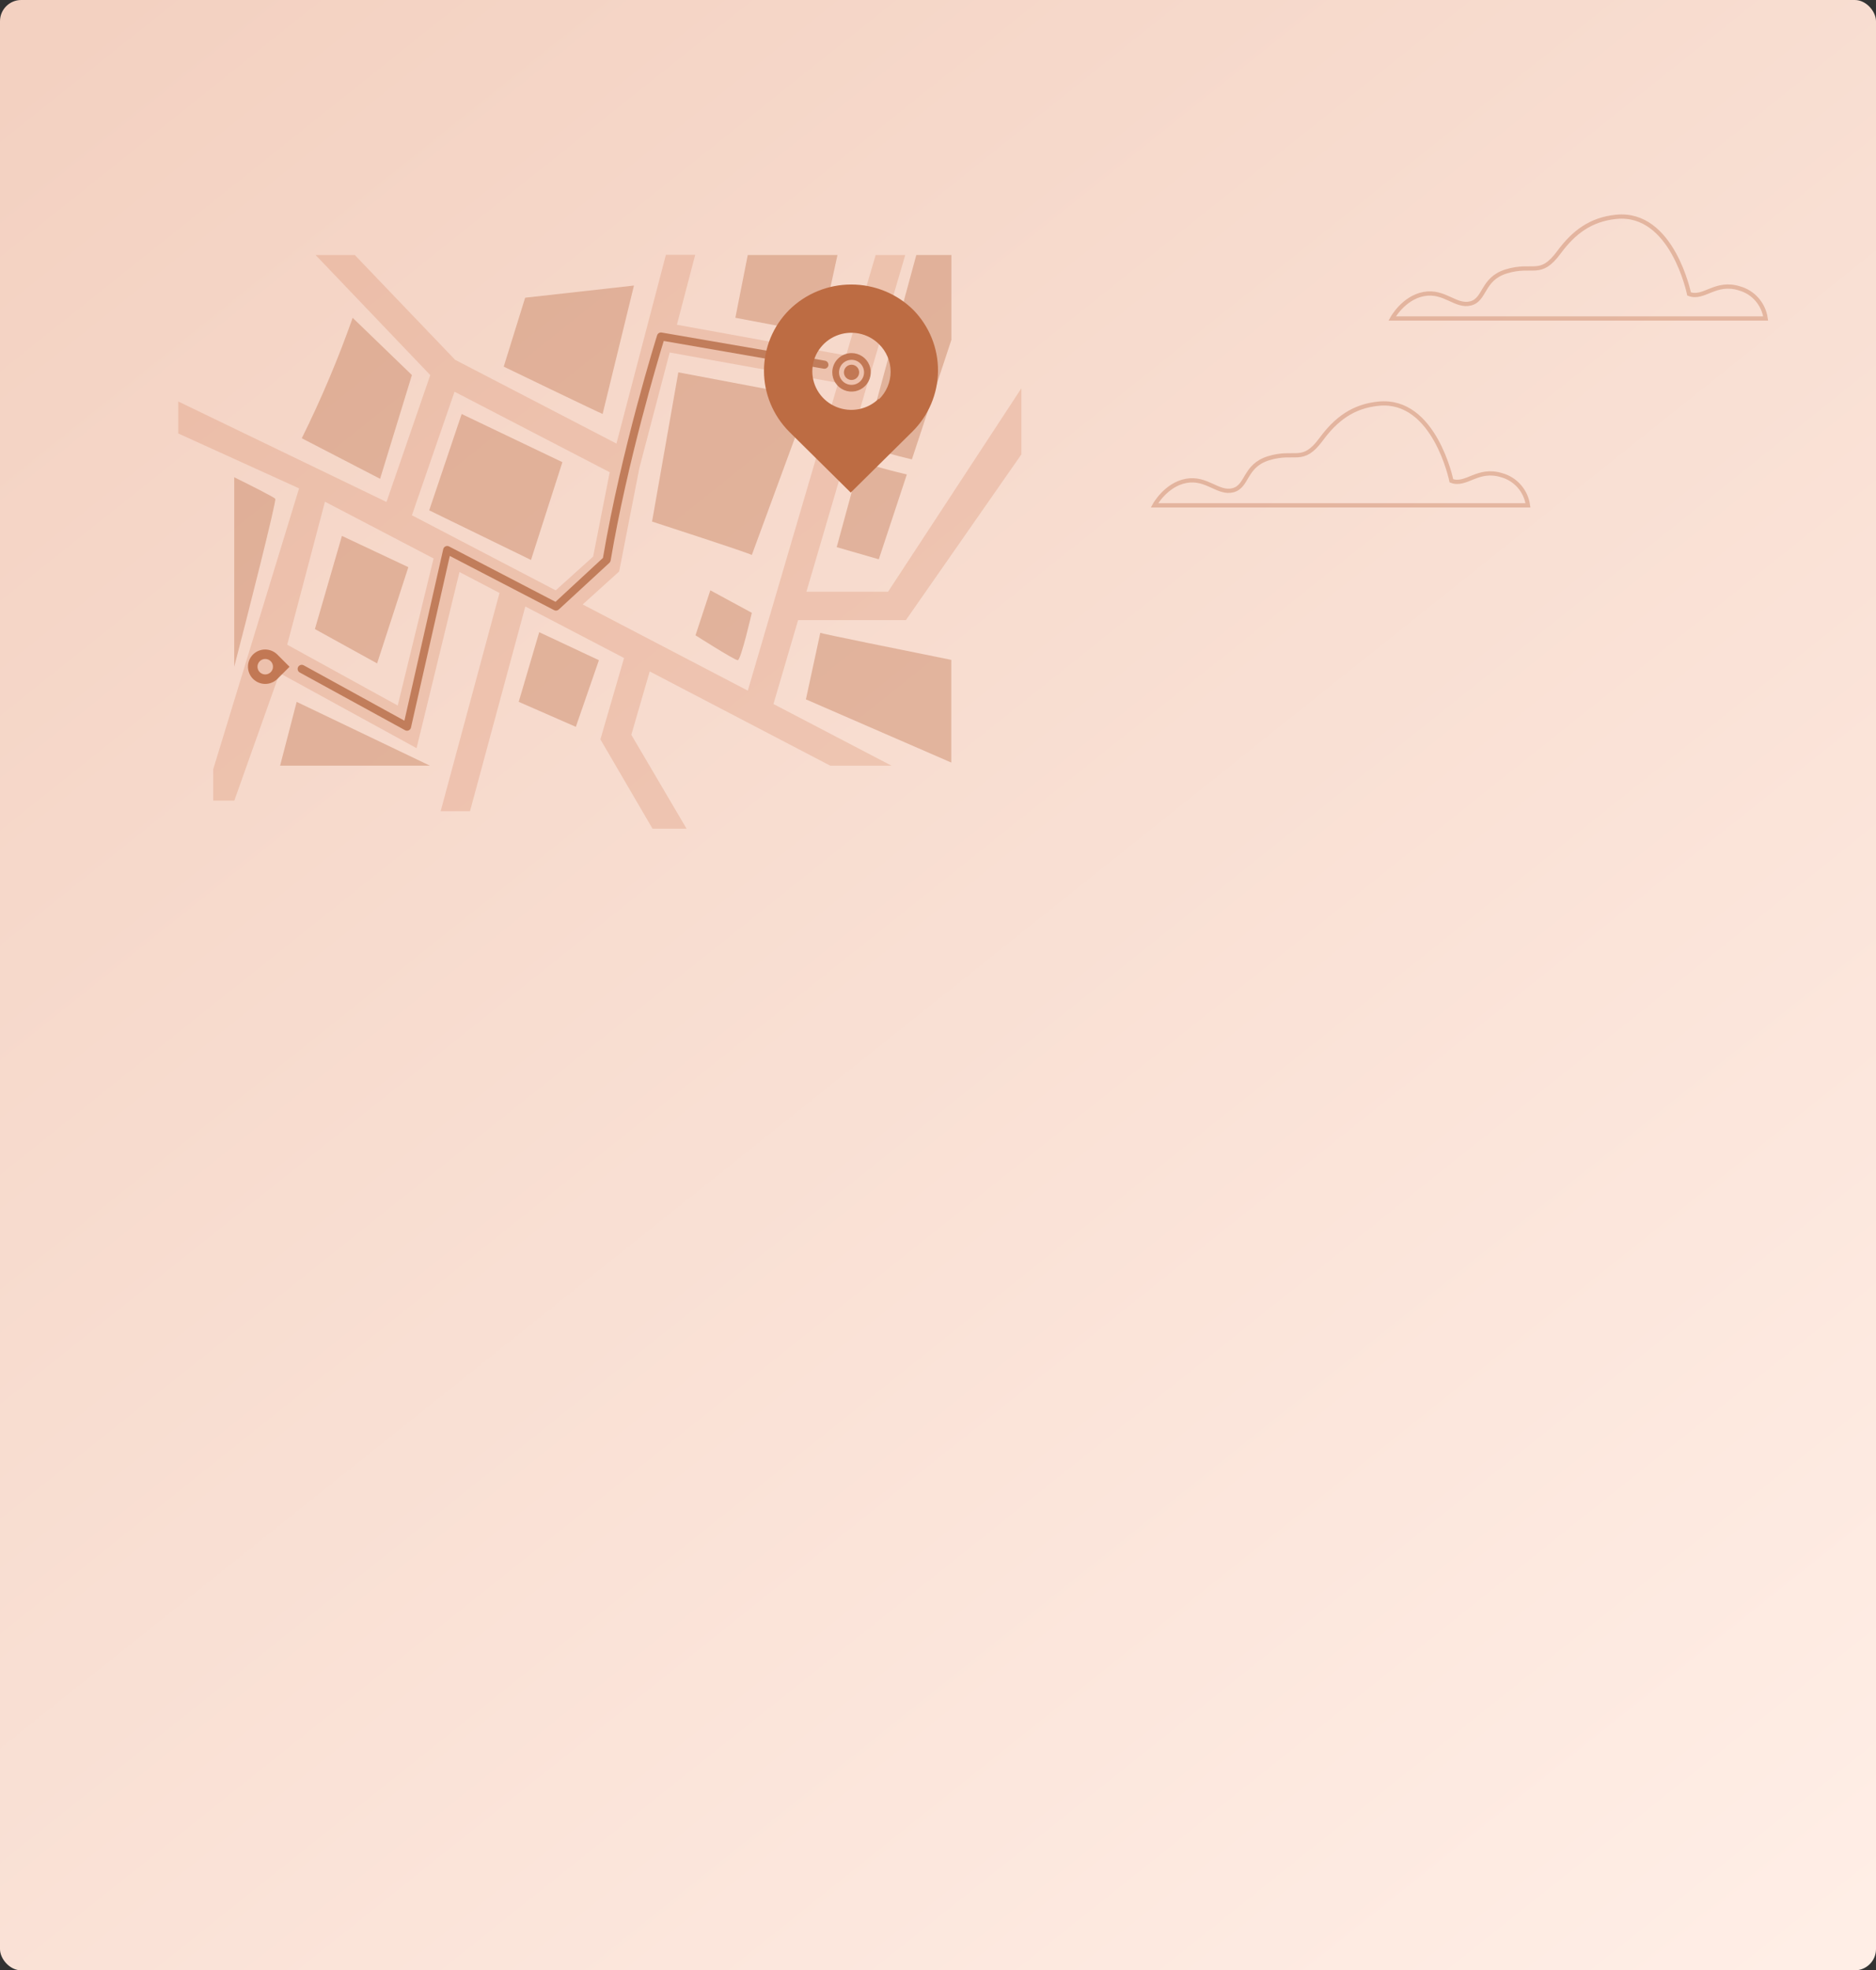 <svg width="442" height="464" viewBox="0 0 442 464" fill="none" xmlns="http://www.w3.org/2000/svg">
<rect x="0" y="0" width="442" height="464" fill="#333333" stroke="none"/>
<rect width="442" height="464" rx="5" fill="url(#paint0_linear_1_5484)"/>
<path opacity="0.3" d="M397.96 69.222C397.96 69.222 393.999 49.734 380.792 51.065C374.79 51.662 370.775 54.694 367.294 59.422C362.829 65.456 361.228 61.946 354.841 63.928C349.124 65.719 350.002 70.571 346.479 71.454C342.956 72.338 340.323 68.357 335.478 69.24C330.633 70.124 328 75 328 75H416C415.771 73.343 415.065 71.79 413.971 70.531C412.876 69.272 411.44 68.363 409.838 67.915C404.122 66.124 401.477 70.553 397.96 69.222Z" stroke="#B05529" stroke-miterlimit="10"/>
<path opacity="0.3" d="M341.96 113.222C341.96 113.222 337.999 93.734 324.792 95.065C318.79 95.662 314.775 98.694 311.294 103.421C306.829 109.456 305.228 105.946 298.841 107.928C293.124 109.719 294.002 114.571 290.479 115.455C286.956 116.338 284.323 112.357 279.478 113.24C274.633 114.124 272 119 272 119H360C359.771 117.343 359.065 115.79 357.971 114.531C356.876 113.273 355.44 112.363 353.838 111.915C348.122 110.124 345.477 114.553 341.96 113.222Z" stroke="#B05529" stroke-miterlimit="10"/>
<path d="M59.627 154.109C59.246 154.487 58.943 154.936 58.737 155.432C58.53 155.928 58.424 156.459 58.424 156.996C58.424 157.533 58.53 158.065 58.737 158.561C58.943 159.056 59.246 159.506 59.627 159.884C60.39 160.637 61.419 161.06 62.491 161.06C63.563 161.06 64.592 160.637 65.355 159.884L68.219 157.02L65.355 154.156C64.598 153.397 63.573 152.966 62.501 152.957C61.429 152.948 60.396 153.362 59.627 154.109ZM63.78 155.712C64.035 155.967 64.209 156.292 64.279 156.646C64.35 157 64.314 157.366 64.176 157.7C64.038 158.033 63.804 158.318 63.504 158.518C63.204 158.719 62.852 158.826 62.491 158.826C62.13 158.826 61.778 158.719 61.478 158.518C61.178 158.318 60.944 158.033 60.806 157.7C60.668 157.366 60.632 157 60.703 156.646C60.773 156.292 60.947 155.967 61.202 155.712C61.544 155.371 62.008 155.179 62.491 155.179C62.974 155.179 63.438 155.371 63.78 155.712Z" fill="#C17D5B"/>
<path d="M196.093 87.685C196.093 88.582 196.359 89.458 196.857 90.204C197.355 90.95 198.063 91.531 198.892 91.874C199.721 92.217 200.632 92.307 201.512 92.132C202.392 91.957 203.2 91.525 203.834 90.891C204.468 90.257 204.9 89.449 205.075 88.57C205.25 87.69 205.16 86.778 204.817 85.95C204.473 85.121 203.892 84.413 203.147 83.915C202.401 83.416 201.524 83.15 200.627 83.15C199.425 83.15 198.271 83.628 197.421 84.478C196.571 85.329 196.093 86.482 196.093 87.685ZM203.577 87.685C203.577 88.268 203.404 88.839 203.08 89.324C202.756 89.809 202.295 90.187 201.756 90.41C201.217 90.633 200.624 90.692 200.052 90.578C199.48 90.464 198.954 90.183 198.541 89.771C198.129 89.358 197.848 88.832 197.734 88.26C197.62 87.688 197.679 87.095 197.902 86.556C198.125 86.017 198.503 85.556 198.988 85.232C199.474 84.908 200.044 84.735 200.627 84.735C201.41 84.735 202.16 85.046 202.713 85.599C203.266 86.152 203.577 86.902 203.577 87.685Z" fill="#C17D5B"/>
<path d="M200.628 85.89C200.983 85.89 201.33 85.995 201.625 86.192C201.92 86.39 202.15 86.67 202.286 86.998C202.422 87.326 202.457 87.687 202.388 88.035C202.319 88.383 202.148 88.703 201.897 88.954C201.646 89.205 201.326 89.376 200.978 89.445C200.63 89.514 200.269 89.479 199.941 89.343C199.613 89.207 199.333 88.977 199.135 88.682C198.938 88.387 198.833 88.04 198.833 87.685C198.833 87.209 199.022 86.752 199.359 86.416C199.695 86.079 200.152 85.89 200.628 85.89Z" fill="#C17D5B"/>
<path opacity="0.2" d="M83.588 60.048L74.347 60.048L101.373 88.334L91.063 118.214L42 94.548L42 102.08L70.462 115.006L50.242 181.138L50.242 188.537L55.206 188.537L65.88 158.509L98.147 176.189L108.256 134.71L117.688 139.636L103.823 191.028L110.735 191.028L123.769 142.825L147.034 154.958L141.459 174.118L153.739 195.15L161.758 195.15L148.743 173.039L153.077 158.118L195.615 180.313L210.05 180.313L182.231 165.793L188.036 146.042L213.429 146.042L240.644 107.009L240.644 91.438L209.229 139.359L189.993 139.359L213.286 60.048L206.317 60.048L199.339 83.713L159.482 76.477L163.797 60L156.895 60L145.239 104.458L107.225 84.735L83.588 60.048ZM93.707 166.147L67.665 151.827L76.562 118.147L102.156 131.512L93.707 166.147ZM157.783 83.007L197.477 90.167L176.189 162.643L137.287 142.347L145.879 134.577L150.652 110.166L157.783 83.007ZM143.654 111.207L139.75 131.073L130.929 139.025L97.049 121.345L107.092 92.248L143.654 111.207Z" fill="#C86839"/>
<path opacity="0.4" d="M71.102 103.207L89.555 112.754L97.049 88.324L83.092 74.845C79.671 84.532 75.667 94.004 71.102 103.207Z" fill="#C07650"/>
<path opacity="0.4" d="M101.125 120.181L108.772 97.498L132.504 108.84L125.106 131.865L101.125 120.181Z" fill="#C07650"/>
<path opacity="0.4" d="M141.983 97.479C141.344 97.288 118.681 86.339 118.681 86.339L123.731 70.11L149.363 67.246L141.983 97.479Z" fill="#C07650"/>
<path opacity="0.4" d="M177.133 130.701C176.847 130.357 153.63 122.825 153.63 122.825L159.816 87.685L190.813 93.537L177.133 130.701Z" fill="#C07650"/>
<path opacity="0.4" d="M163.864 149.612L167.358 139.016L177.134 144.314C177.134 144.314 174.575 155.474 173.821 155.474C173.067 155.474 163.864 149.612 163.864 149.612Z" fill="#C07650"/>
<path opacity="0.4" d="M193.267 149.03C193.897 149.288 212.035 152.963 224.13 155.397L224.13 179.578L189.878 164.696L193.267 149.03Z" fill="#C07650"/>
<path opacity="0.4" d="M215.892 60.048L224.159 60.048L224.159 80.019L214.851 108.181C211.032 107.284 207.328 106.272 203.644 105.069L215.892 60.048Z" fill="#C07650"/>
<path opacity="0.4" d="M202.633 108.668L197.134 128.849L207.052 131.713L213.659 111.732C209.936 110.844 206.251 109.89 202.633 108.668Z" fill="#C07650"/>
<path opacity="0.4" d="M176.179 60.048L197.315 60.048L193.267 78.615L173.258 74.835L176.179 60.048Z" fill="#C07650"/>
<path opacity="0.4" d="M135.673 171.168L122.213 165.278L127.043 148.877L141.105 155.474L135.673 171.168Z" fill="#C07650"/>
<path opacity="0.4" d="M88.848 156.228L74.194 148.142L80.562 126.204L96.208 133.565L88.848 156.228Z" fill="#C07650"/>
<path opacity="0.4" d="M55.188 112.391C59.302 114.424 64.524 117.049 64.858 117.47C65.192 117.89 58.319 145.011 55.188 157.001L55.188 112.391Z" fill="#C07650"/>
<path opacity="0.4" d="M69.899 165.287L101.297 180.313L65.994 180.313L69.899 165.287Z" fill="#C07650"/>
<path d="M195.176 85.88L195.176 86.052C195.132 86.3 194.992 86.52 194.786 86.665C194.581 86.809 194.327 86.867 194.079 86.826L156.38 80.296C154.967 84.916 147.788 108.849 143.874 131.99C143.841 132.198 143.741 132.389 143.588 132.534L131.645 143.541C131.502 143.673 131.322 143.759 131.13 143.786C130.937 143.813 130.74 143.781 130.566 143.693L105.975 130.92L96.829 171.34C96.796 171.484 96.73 171.619 96.636 171.733C96.542 171.847 96.422 171.938 96.287 171.998C96.152 172.058 96.005 172.086 95.857 172.08C95.709 172.073 95.565 172.032 95.436 171.96L70.615 158.366C70.505 158.304 70.408 158.22 70.33 158.12C70.252 158.02 70.194 157.905 70.161 157.783C70.127 157.66 70.118 157.533 70.133 157.407C70.149 157.281 70.189 157.159 70.252 157.049C70.315 156.939 70.399 156.842 70.499 156.764C70.599 156.686 70.713 156.628 70.836 156.595C70.958 156.561 71.086 156.552 71.212 156.567C71.338 156.583 71.459 156.623 71.57 156.686L95.283 169.717L104.428 129.326C104.46 129.183 104.524 129.049 104.616 128.935C104.708 128.82 104.825 128.729 104.958 128.667C105.091 128.605 105.236 128.575 105.383 128.578C105.529 128.581 105.673 128.619 105.803 128.687L130.881 141.727L142.06 131.388C146.413 105.727 154.738 79.227 154.824 78.959C154.894 78.74 155.041 78.554 155.237 78.435C155.434 78.316 155.666 78.272 155.893 78.31L194.375 84.945C194.597 84.981 194.8 85.095 194.947 85.266C195.093 85.437 195.175 85.655 195.176 85.88Z" fill="#C17D5B"/>
<path d="M215.186 72.985C211.305 69.153 206.045 67 200.56 67C195.075 67 189.815 69.153 185.934 72.985C182.131 76.81 180 81.959 180 87.323C180 92.687 182.131 97.836 185.934 101.662L200.439 116L214.944 101.662C218.779 97.867 220.954 92.736 220.999 87.372C221.044 82.008 218.957 76.841 215.186 72.985ZM207.063 93.871C205.777 95.139 204.14 96.002 202.359 96.351C200.578 96.699 198.732 96.518 197.054 95.831C195.377 95.142 193.943 93.979 192.935 92.486C191.926 90.993 191.388 89.238 191.388 87.443C191.388 85.647 191.926 83.892 192.935 82.4C193.943 80.907 195.377 79.743 197.054 79.055C198.732 78.367 200.578 78.186 202.359 78.535C204.14 78.883 205.777 79.746 207.063 81.014C207.942 81.864 208.64 82.879 209.116 83.999C209.593 85.12 209.838 86.323 209.838 87.538C209.838 88.754 209.593 89.957 209.116 91.077C208.64 92.197 207.942 93.212 207.063 94.062V93.871Z" fill="#BD6C43"/>
<defs>
<linearGradient id="paint0_linear_1_5484" x1="11.237" y1="11" x2="393.305" y2="489.629" gradientUnits="userSpaceOnUse">
<stop stop-color="#F3D1C1"/>
<stop offset="1" stop-color="#FFEEE6"/>
</linearGradient>
</defs>
</svg>
